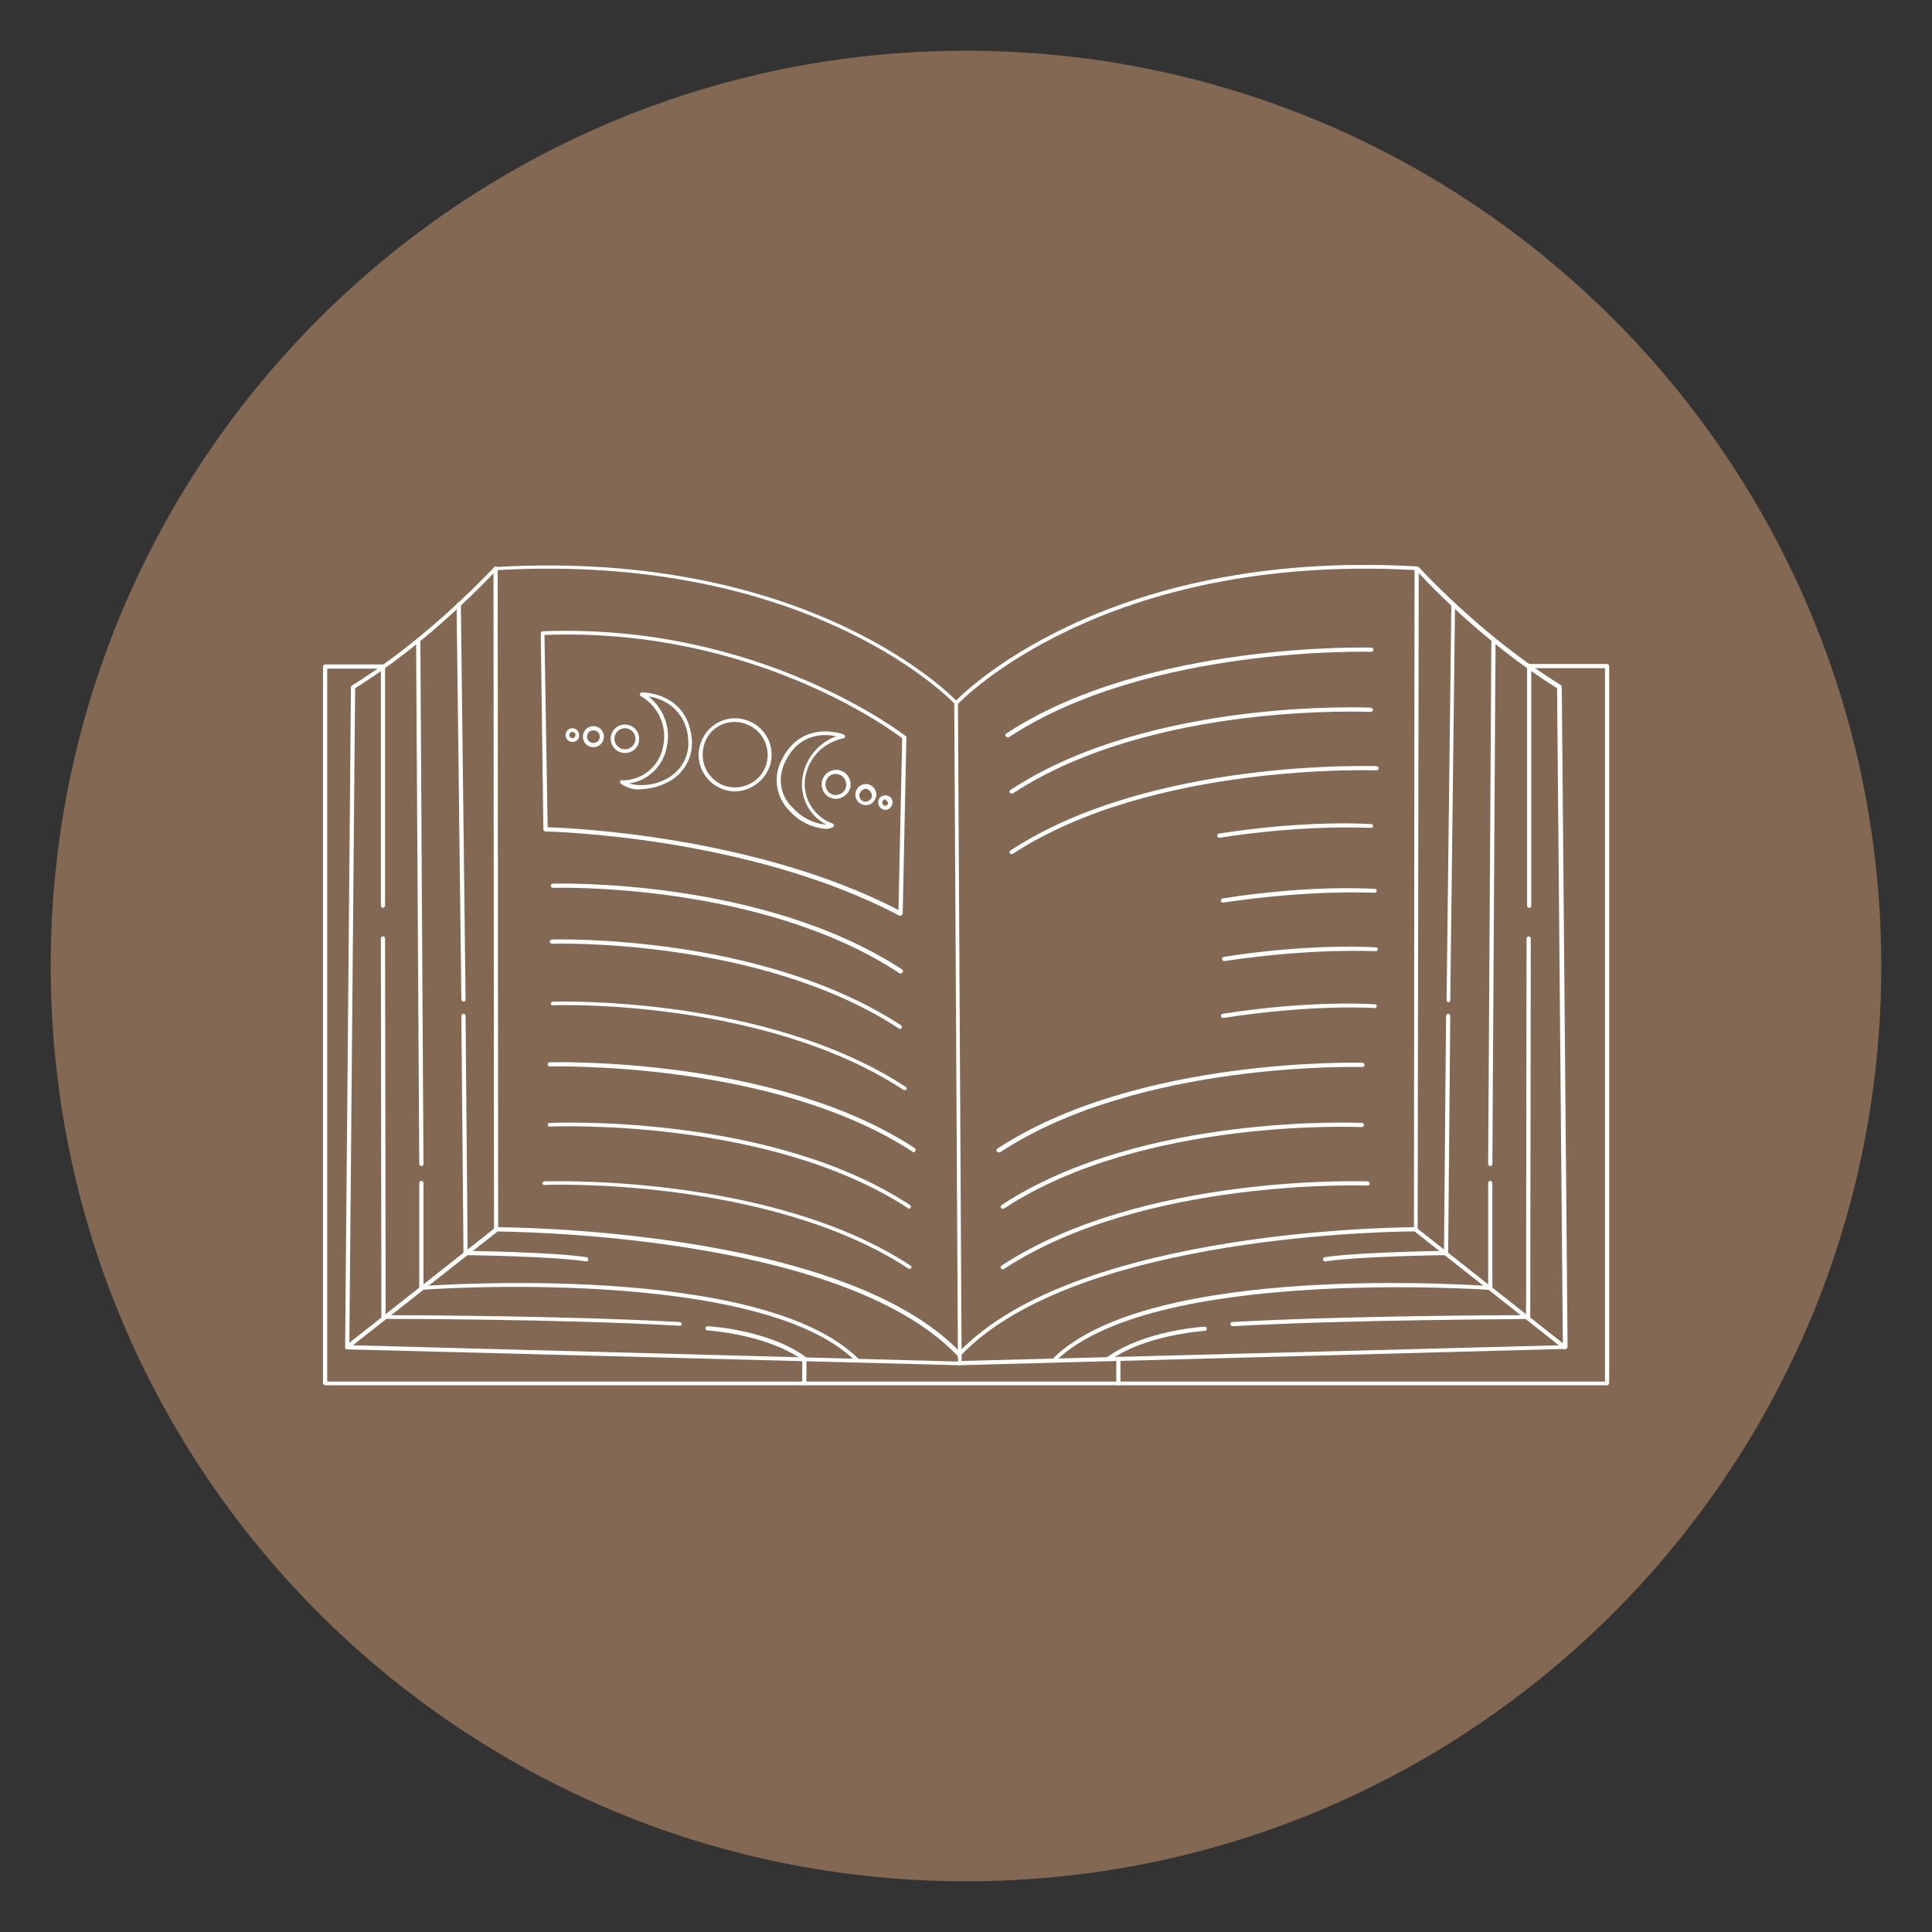 <svg xmlns="http://www.w3.org/2000/svg" xmlns:xlink="http://www.w3.org/1999/xlink" width="120" zoomAndPan="magnify" viewBox="0 0 90 90" height="120" preserveAspectRatio="xMidYMid meet" version="1.0"><rect x="0" y="0" width="90" height="90" fill="#333333" stroke="none"/><defs><clipPath id="fd2f33e427"><path d="M 2.363 2.363 L 87.637 2.363 L 87.637 87.637 L 2.363 87.637 Z M 2.363 2.363 " clip-rule="nonzero"/></clipPath><clipPath id="a27ce8df42"><path d="M 45 2.363 C 21.453 2.363 2.363 21.453 2.363 45 C 2.363 68.547 21.453 87.637 45 87.637 C 68.547 87.637 87.637 68.547 87.637 45 C 87.637 21.453 68.547 2.363 45 2.363 Z M 45 2.363 " clip-rule="nonzero"/></clipPath><clipPath id="508a113258"><path d="M 15.004 30 L 75 30 L 75 64.531 L 15.004 64.531 Z M 15.004 30 " clip-rule="nonzero"/></clipPath><clipPath id="545f2a21ff"><path d="M 37 63 L 38 63 L 38 64.531 L 37 64.531 Z M 37 63 " clip-rule="nonzero"/></clipPath><clipPath id="fd1ecda2f7"><path d="M 52 63 L 53 63 L 53 64.531 L 52 64.531 Z M 52 63 " clip-rule="nonzero"/></clipPath></defs><g clip-path="url(#fd2f33e427)"><g clip-path="url(#a27ce8df42)"><path fill="#836953" d="M 2.363 2.363 L 87.637 2.363 L 87.637 87.637 L 2.363 87.637 Z M 2.363 2.363 " fill-opacity="1" fill-rule="nonzero"/></g></g><g clip-path="url(#508a113258)"><path fill="#ffffff" d="M 74.863 64.531 L 15.145 64.531 C 15.098 64.531 15.047 64.48 15.047 64.43 L 15.047 31.051 C 15.047 31.004 15.098 30.953 15.145 30.953 L 17.84 30.953 C 17.891 30.953 17.938 31.004 17.938 31.051 C 17.938 31.102 17.891 31.148 17.84 31.148 L 15.242 31.148 L 15.242 64.359 L 74.766 64.359 L 74.766 31.125 L 71.234 31.125 C 71.188 31.125 71.137 31.078 71.137 31.027 C 71.137 30.977 71.188 30.93 71.234 30.93 L 74.863 30.93 C 74.91 30.93 74.961 30.977 74.961 31.027 L 74.961 64.43 C 74.934 64.504 74.91 64.531 74.863 64.531 Z M 74.863 64.531 " fill-opacity="1" fill-rule="nonzero"/></g><path fill="#ffffff" d="M 17.84 42.293 C 17.793 42.293 17.742 42.242 17.742 42.195 L 17.742 31.051 C 17.742 31.004 17.793 30.953 17.84 30.953 C 17.891 30.953 17.938 31.004 17.938 31.051 L 17.938 42.219 C 17.914 42.242 17.891 42.293 17.84 42.293 Z M 17.84 42.293 " fill-opacity="1" fill-rule="nonzero"/><path fill="#ffffff" d="M 31.66 61.758 C 26.098 61.438 17.938 61.438 17.863 61.438 C 17.816 61.438 17.766 61.387 17.766 61.34 L 17.742 43.715 C 17.742 43.668 17.793 43.617 17.84 43.617 C 17.891 43.617 17.938 43.668 17.938 43.715 L 17.965 61.266 C 18.871 61.266 26.418 61.289 31.66 61.586 C 31.711 61.586 31.758 61.633 31.758 61.684 C 31.758 61.73 31.711 61.758 31.66 61.758 Z M 31.66 61.758 " fill-opacity="1" fill-rule="nonzero"/><path fill="#ffffff" d="M 19.629 54.32 C 19.582 54.32 19.531 54.27 19.531 54.223 L 19.383 29.848 C 19.383 29.801 19.434 29.75 19.48 29.75 C 19.531 29.75 19.582 29.801 19.582 29.848 L 19.727 54.223 C 19.727 54.27 19.703 54.32 19.629 54.32 Z M 19.629 54.32 " fill-opacity="1" fill-rule="nonzero"/><path fill="#ffffff" d="M 19.629 60.086 C 19.582 60.086 19.531 60.039 19.531 59.988 L 19.531 55.105 C 19.531 55.055 19.582 55.008 19.629 55.008 C 19.68 55.008 19.727 55.055 19.727 55.105 L 19.727 59.988 C 19.727 60.039 19.68 60.086 19.629 60.086 Z M 19.629 60.086 " fill-opacity="1" fill-rule="nonzero"/><path fill="#ffffff" d="M 21.59 46.66 C 21.539 46.66 21.492 46.613 21.492 46.562 L 21.27 28.156 C 21.27 28.105 21.32 28.059 21.367 28.059 C 21.418 28.059 21.469 28.082 21.469 28.133 L 21.688 46.539 C 21.688 46.637 21.637 46.66 21.59 46.66 Z M 21.59 46.66 " fill-opacity="1" fill-rule="nonzero"/><path fill="#ffffff" d="M 21.688 58.469 C 21.637 58.469 21.59 58.418 21.59 58.367 L 21.492 47.324 C 21.492 47.273 21.539 47.227 21.59 47.227 C 21.637 47.227 21.688 47.273 21.688 47.324 L 21.785 58.367 C 21.785 58.418 21.738 58.469 21.688 58.469 Z M 21.688 58.469 " fill-opacity="1" fill-rule="nonzero"/><path fill="#ffffff" d="M 16.176 62.859 C 16.125 62.859 16.078 62.812 16.078 62.762 C 16.078 62.738 16.102 62.715 16.102 62.688 L 23.012 57.238 L 22.988 26.488 C 22.988 26.438 23.035 26.387 23.086 26.387 C 23.133 26.387 23.184 26.438 23.184 26.488 L 23.207 57.289 C 23.207 57.312 23.184 57.34 23.184 57.363 L 16.223 62.836 C 16.223 62.836 16.199 62.859 16.176 62.859 Z M 16.176 62.859 " fill-opacity="1" fill-rule="nonzero"/><path fill="#ffffff" d="M 44.695 63.203 C 44.672 63.203 44.648 63.203 44.625 63.18 C 39.133 57.363 23.258 57.387 23.109 57.363 C 23.059 57.363 23.012 57.312 23.012 57.266 C 23.012 57.215 23.059 57.168 23.109 57.168 C 23.281 57.168 39.234 57.168 44.77 63.031 C 44.797 63.082 44.797 63.129 44.77 63.156 C 44.746 63.203 44.723 63.203 44.695 63.203 Z M 44.695 63.203 " fill-opacity="1" fill-rule="nonzero"/><path fill="#ffffff" d="M 27.324 58.762 C 25.707 58.516 21.738 58.469 21.688 58.469 C 21.637 58.469 21.59 58.418 21.59 58.367 C 21.59 58.32 21.637 58.27 21.688 58.27 C 21.738 58.27 25.73 58.32 27.324 58.566 C 27.371 58.566 27.398 58.613 27.398 58.664 C 27.422 58.711 27.371 58.762 27.324 58.762 Z M 27.324 58.762 " fill-opacity="1" fill-rule="nonzero"/><path fill="#ffffff" d="M 39.941 63.449 C 39.918 63.449 39.895 63.449 39.871 63.426 C 35.41 58.957 19.801 60.062 19.629 60.086 C 19.582 60.086 19.531 60.062 19.531 60.012 C 19.531 59.965 19.555 59.914 19.605 59.914 C 20.242 59.867 35.461 58.785 39.992 63.301 C 40.016 63.328 40.016 63.402 39.992 63.426 C 39.992 63.449 39.969 63.449 39.941 63.449 Z M 39.941 63.449 " fill-opacity="1" fill-rule="nonzero"/><path fill="#ffffff" d="M 37.469 63.402 C 37.445 63.402 37.418 63.402 37.418 63.375 C 35.73 62.148 32.984 61.977 32.961 61.977 C 32.91 61.977 32.863 61.93 32.863 61.879 C 32.863 61.828 32.91 61.781 32.961 61.781 C 33.082 61.781 35.801 61.953 37.516 63.203 C 37.566 63.23 37.566 63.301 37.543 63.328 C 37.516 63.375 37.492 63.402 37.469 63.402 Z M 37.469 63.402 " fill-opacity="1" fill-rule="nonzero"/><path fill="#ffffff" d="M 41.953 45.359 C 41.93 45.359 41.93 45.359 41.902 45.336 C 35.41 41.066 25.852 41.359 25.754 41.359 C 25.707 41.359 25.656 41.312 25.656 41.262 C 25.656 41.215 25.707 41.164 25.754 41.164 C 25.852 41.164 35.461 40.871 42.027 45.164 C 42.074 45.188 42.074 45.238 42.051 45.289 C 42 45.336 41.977 45.336 41.953 45.359 Z M 41.953 45.359 " fill-opacity="1" fill-rule="nonzero"/><path fill="#ffffff" d="M 41.93 47.938 C 41.902 47.938 41.902 47.938 41.879 47.914 C 35.387 43.668 25.805 43.961 25.707 43.961 C 25.656 43.961 25.609 43.914 25.609 43.863 C 25.609 43.816 25.656 43.766 25.707 43.766 C 25.805 43.766 35.41 43.473 41.977 47.766 C 42.027 47.789 42.027 47.84 42 47.891 C 41.977 47.914 41.953 47.938 41.93 47.938 Z M 41.93 47.938 " fill-opacity="1" fill-rule="nonzero"/><path fill="#ffffff" d="M 42.125 50.785 C 42.102 50.785 42.102 50.785 42.074 50.762 C 35.582 46.516 25.852 46.809 25.754 46.832 C 25.707 46.832 25.656 46.809 25.656 46.762 C 25.656 46.711 25.707 46.66 25.754 46.66 C 25.852 46.66 35.656 46.344 42.199 50.637 C 42.246 50.664 42.246 50.711 42.223 50.762 C 42.199 50.762 42.172 50.785 42.125 50.785 Z M 42.125 50.785 " fill-opacity="1" fill-rule="nonzero"/><path fill="#ffffff" d="M 42.566 53.68 C 42.539 53.68 42.539 53.68 42.516 53.656 C 36.023 49.41 25.73 49.68 25.609 49.68 C 25.559 49.68 25.512 49.633 25.512 49.582 C 25.512 49.535 25.559 49.484 25.609 49.484 C 25.707 49.484 36.07 49.191 42.613 53.484 C 42.664 53.508 42.664 53.559 42.641 53.609 C 42.613 53.656 42.59 53.68 42.566 53.68 Z M 42.566 53.68 " fill-opacity="1" fill-rule="nonzero"/><path fill="#ffffff" d="M 42.344 56.309 C 42.32 56.309 42.32 56.309 42.297 56.281 C 35.801 52.035 25.707 52.48 25.609 52.48 C 25.559 52.48 25.512 52.453 25.512 52.406 C 25.512 52.355 25.535 52.309 25.609 52.309 C 25.707 52.309 35.852 51.84 42.395 56.137 C 42.441 56.16 42.441 56.211 42.418 56.258 C 42.418 56.281 42.371 56.309 42.344 56.309 Z M 42.344 56.309 " fill-opacity="1" fill-rule="nonzero"/><path fill="#ffffff" d="M 42.344 59.105 C 42.32 59.105 42.32 59.105 42.297 59.082 C 35.801 54.836 25.461 55.18 25.363 55.203 C 25.312 55.203 25.266 55.18 25.266 55.129 C 25.266 55.082 25.312 55.031 25.363 55.031 C 25.461 55.031 35.875 54.664 42.418 58.957 C 42.469 58.984 42.469 59.031 42.441 59.082 C 42.418 59.105 42.395 59.105 42.344 59.105 Z M 42.344 59.105 " fill-opacity="1" fill-rule="nonzero"/><path fill="#ffffff" d="M 44.695 63.598 C 44.648 63.598 44.598 63.547 44.598 63.5 C 44.598 63.449 44.648 63.402 44.695 63.402 L 72.805 62.664 L 72.535 32.059 C 69.055 29.898 66.262 26.902 65.969 26.559 C 51.312 25.727 44.695 32.723 44.625 32.793 C 44.598 32.82 44.527 32.82 44.5 32.793 C 44.477 32.77 44.477 32.695 44.5 32.672 C 44.574 32.598 51.238 25.531 66.016 26.387 C 66.039 26.387 66.066 26.414 66.09 26.414 C 66.113 26.438 69.031 29.652 72.707 31.91 C 72.73 31.934 72.754 31.961 72.754 31.984 L 73.023 62.738 C 73.023 62.785 72.977 62.836 72.926 62.836 Z M 44.695 63.598 " fill-opacity="1" fill-rule="nonzero"/><path fill="#ffffff" d="M 71.234 42.293 C 71.188 42.293 71.137 42.242 71.137 42.195 L 71.137 31.102 C 71.137 31.051 71.188 31.004 71.234 31.004 C 71.285 31.004 71.332 31.051 71.332 31.102 L 71.332 42.219 C 71.332 42.27 71.285 42.293 71.234 42.293 Z M 71.234 42.293 " fill-opacity="1" fill-rule="nonzero"/><path fill="#ffffff" d="M 57.414 61.781 C 57.367 61.781 57.316 61.73 57.316 61.684 C 57.316 61.633 57.367 61.586 57.391 61.586 C 62.633 61.289 70.18 61.266 71.09 61.266 L 71.113 43.715 C 71.113 43.668 71.16 43.617 71.211 43.617 C 71.262 43.617 71.309 43.668 71.309 43.715 L 71.285 61.34 C 71.285 61.387 71.234 61.438 71.188 61.438 C 71.113 61.461 62.977 61.461 57.414 61.781 Z M 57.414 61.781 " fill-opacity="1" fill-rule="nonzero"/><path fill="#ffffff" d="M 69.422 54.32 C 69.371 54.32 69.324 54.27 69.324 54.223 L 69.473 29.875 C 69.473 29.824 69.52 29.777 69.57 29.777 C 69.617 29.777 69.668 29.824 69.668 29.875 L 69.52 54.223 C 69.52 54.27 69.473 54.32 69.422 54.32 Z M 69.422 54.32 " fill-opacity="1" fill-rule="nonzero"/><path fill="#ffffff" d="M 69.422 60.086 C 69.371 60.086 69.324 60.039 69.324 59.988 L 69.324 55.105 C 69.324 55.055 69.371 55.008 69.422 55.008 C 69.473 55.008 69.52 55.055 69.52 55.105 L 69.52 59.988 C 69.52 60.062 69.473 60.086 69.422 60.086 Z M 69.422 60.086 " fill-opacity="1" fill-rule="nonzero"/><path fill="#ffffff" d="M 67.484 46.688 C 67.438 46.688 67.387 46.637 67.387 46.59 L 67.609 28.18 C 67.609 28.133 67.633 28.082 67.684 28.082 C 67.73 28.082 67.781 28.133 67.781 28.18 L 67.559 46.59 C 67.559 46.637 67.535 46.688 67.484 46.688 Z M 67.484 46.688 " fill-opacity="1" fill-rule="nonzero"/><path fill="#ffffff" d="M 67.363 58.469 C 67.316 58.469 67.266 58.418 67.266 58.367 L 67.363 47.324 C 67.363 47.273 67.414 47.227 67.461 47.227 C 67.512 47.227 67.559 47.273 67.559 47.324 L 67.461 58.367 C 67.461 58.418 67.414 58.469 67.363 58.469 Z M 67.363 58.469 " fill-opacity="1" fill-rule="nonzero"/><path fill="#ffffff" d="M 72.879 62.859 C 72.852 62.859 72.828 62.859 72.828 62.836 L 65.895 57.363 C 65.867 57.34 65.867 57.312 65.867 57.289 L 65.895 26.488 C 65.895 26.438 65.941 26.387 65.992 26.387 C 66.039 26.387 66.09 26.438 66.09 26.488 L 66.039 57.238 L 72.949 62.688 C 73 62.715 73 62.785 72.977 62.812 C 72.949 62.836 72.926 62.859 72.879 62.859 Z M 72.879 62.859 " fill-opacity="1" fill-rule="nonzero"/><path fill="#ffffff" d="M 44.695 63.203 C 44.648 63.203 44.598 63.156 44.598 63.105 C 44.598 63.082 44.598 63.059 44.625 63.031 C 50.16 57.168 65.77 57.168 65.941 57.168 C 65.992 57.168 66.039 57.215 66.039 57.266 C 66.039 57.312 65.992 57.363 65.941 57.363 C 65.941 57.363 65.941 57.363 65.918 57.363 C 65.402 57.363 50.16 57.438 44.746 63.156 C 44.746 63.203 44.723 63.203 44.695 63.203 Z M 44.695 63.203 " fill-opacity="1" fill-rule="nonzero"/><path fill="#ffffff" d="M 61.727 58.762 C 61.68 58.762 61.629 58.711 61.629 58.664 C 61.629 58.613 61.652 58.59 61.703 58.566 C 63.32 58.32 67.316 58.27 67.34 58.27 C 67.387 58.27 67.438 58.32 67.438 58.367 C 67.438 58.418 67.387 58.469 67.34 58.469 C 67.34 58.469 63.344 58.516 61.727 58.762 C 61.754 58.762 61.754 58.762 61.727 58.762 Z M 61.727 58.762 " fill-opacity="1" fill-rule="nonzero"/><path fill="#ffffff" d="M 49.109 63.473 C 49.059 63.473 49.012 63.426 49.012 63.375 C 49.012 63.352 49.012 63.328 49.035 63.301 C 53.543 58.785 68.762 59.867 69.422 59.914 C 69.473 59.914 69.52 59.965 69.496 60.012 C 69.496 60.062 69.445 60.113 69.398 60.086 C 69.25 60.086 53.617 58.984 49.156 63.426 C 49.156 63.449 49.133 63.473 49.109 63.473 Z M 49.109 63.473 " fill-opacity="1" fill-rule="nonzero"/><path fill="#ffffff" d="M 51.605 63.402 C 51.559 63.402 51.508 63.352 51.508 63.301 C 51.508 63.277 51.535 63.254 51.559 63.23 C 53.297 61.977 56.02 61.805 56.117 61.805 C 56.164 61.805 56.215 61.828 56.215 61.902 C 56.215 61.953 56.191 62 56.117 62 C 56.09 62 53.324 62.172 51.656 63.402 C 51.656 63.402 51.633 63.402 51.605 63.402 Z M 51.605 63.402 " fill-opacity="1" fill-rule="nonzero"/><path fill="#ffffff" d="M 46.512 53.68 C 46.461 53.68 46.414 53.633 46.414 53.582 C 46.414 53.559 46.438 53.535 46.461 53.508 C 53.004 49.215 63.371 49.508 63.469 49.508 C 63.516 49.508 63.566 49.559 63.566 49.605 C 63.566 49.656 63.516 49.707 63.469 49.707 C 63.371 49.707 53.078 49.41 46.586 53.68 C 46.535 53.68 46.535 53.68 46.512 53.68 Z M 46.512 53.68 " fill-opacity="1" fill-rule="nonzero"/><path fill="#ffffff" d="M 46.707 56.309 C 46.656 56.309 46.609 56.258 46.609 56.211 C 46.609 56.184 46.633 56.16 46.656 56.137 C 53.199 51.84 63.344 52.309 63.441 52.309 C 63.492 52.309 63.539 52.355 63.539 52.406 C 63.539 52.453 63.492 52.504 63.441 52.504 C 63.344 52.504 53.25 52.035 46.754 56.309 C 46.754 56.309 46.73 56.309 46.707 56.309 Z M 46.707 56.309 " fill-opacity="1" fill-rule="nonzero"/><path fill="#ffffff" d="M 46.707 59.129 C 46.656 59.129 46.609 59.082 46.609 59.031 C 46.609 59.008 46.633 58.984 46.656 58.957 C 53.199 54.664 63.59 55.031 63.711 55.031 C 63.762 55.031 63.809 55.082 63.809 55.129 C 63.809 55.18 63.762 55.227 63.711 55.227 C 63.613 55.227 53.273 54.859 46.781 59.105 C 46.754 59.129 46.73 59.129 46.707 59.129 Z M 46.707 59.129 " fill-opacity="1" fill-rule="nonzero"/><path fill="#ffffff" d="M 46.926 34.34 C 46.879 34.34 46.828 34.293 46.828 34.242 C 46.828 34.219 46.855 34.195 46.879 34.168 C 53.422 29.875 63.785 30.168 63.883 30.168 C 63.934 30.168 63.98 30.219 63.98 30.266 C 63.98 30.316 63.934 30.363 63.883 30.363 C 63.785 30.363 53.496 30.07 47 34.34 C 46.953 34.34 46.953 34.34 46.926 34.34 Z M 46.926 34.34 " fill-opacity="1" fill-rule="nonzero"/><path fill="#ffffff" d="M 47.125 36.969 C 47.074 36.969 47.023 36.918 47.023 36.867 C 47.023 36.844 47.051 36.82 47.074 36.797 C 53.617 32.5 63.762 32.965 63.859 32.965 C 63.91 32.965 63.957 33.016 63.957 33.066 C 63.957 33.113 63.91 33.164 63.859 33.164 C 63.762 33.164 53.664 32.695 47.172 36.969 C 47.172 36.969 47.148 36.969 47.125 36.969 Z M 47.125 36.969 " fill-opacity="1" fill-rule="nonzero"/><path fill="#ffffff" d="M 47.125 39.789 C 47.074 39.789 47.023 39.742 47.023 39.691 C 47.023 39.668 47.051 39.641 47.074 39.617 C 53.617 35.324 64.008 35.691 64.129 35.691 C 64.18 35.691 64.227 35.738 64.227 35.789 C 64.227 35.84 64.18 35.887 64.129 35.887 C 64.031 35.887 53.691 35.52 47.195 39.766 C 47.172 39.789 47.148 39.789 47.125 39.789 Z M 47.125 39.789 " fill-opacity="1" fill-rule="nonzero"/><path fill="#ffffff" d="M 44.695 63.598 L 16.176 62.859 C 16.125 62.859 16.078 62.812 16.078 62.762 L 16.348 32.008 C 16.348 31.984 16.371 31.961 16.395 31.934 C 20.047 29.676 22.961 26.461 23.012 26.438 C 23.035 26.414 23.059 26.414 23.086 26.414 C 37.859 25.555 44.551 32.621 44.598 32.695 C 44.625 32.723 44.625 32.746 44.625 32.77 L 44.797 63.547 C 44.797 63.574 44.746 63.598 44.695 63.598 Z M 16.273 62.664 L 44.625 63.426 L 44.453 32.77 C 44.012 32.305 37.348 25.75 23.133 26.559 C 22.816 26.879 20.02 29.898 16.543 32.059 Z M 16.273 62.664 " fill-opacity="1" fill-rule="nonzero"/><g clip-path="url(#545f2a21ff)"><path fill="#ffffff" d="M 37.469 64.531 C 37.418 64.531 37.371 64.48 37.371 64.43 L 37.371 63.301 C 37.371 63.254 37.418 63.203 37.469 63.203 C 37.516 63.203 37.566 63.254 37.566 63.301 L 37.566 64.43 C 37.543 64.504 37.516 64.531 37.469 64.531 Z M 37.469 64.531 " fill-opacity="1" fill-rule="nonzero"/></g><g clip-path="url(#fd1ecda2f7)"><path fill="#ffffff" d="M 52.098 64.531 C 52.047 64.531 52 64.48 52 64.43 L 52 63.301 C 52 63.254 52.047 63.203 52.098 63.203 C 52.145 63.203 52.195 63.254 52.195 63.301 L 52.195 64.43 C 52.195 64.504 52.172 64.531 52.098 64.531 Z M 52.098 64.531 " fill-opacity="1" fill-rule="nonzero"/></g><path fill="#ffffff" d="M 56.801 39.027 C 56.754 39.027 56.703 38.98 56.703 38.93 C 56.703 38.883 56.73 38.855 56.777 38.832 C 61.043 38.168 63.859 38.391 63.883 38.391 C 63.934 38.391 63.98 38.441 63.957 38.488 C 63.957 38.539 63.91 38.586 63.859 38.562 C 63.836 38.586 61.043 38.367 56.801 39.027 Z M 56.801 39.027 " fill-opacity="1" fill-rule="nonzero"/><path fill="#ffffff" d="M 56.973 42.047 C 56.926 42.047 56.875 42 56.875 41.949 C 56.875 41.898 56.898 41.875 56.949 41.852 C 61.215 41.188 64.031 41.41 64.055 41.41 C 64.105 41.41 64.152 41.457 64.129 41.508 C 64.129 41.555 64.078 41.605 64.031 41.582 C 64.031 41.605 61.238 41.41 56.973 42.047 C 57 42.047 57 42.047 56.973 42.047 Z M 56.973 42.047 " fill-opacity="1" fill-rule="nonzero"/><path fill="#ffffff" d="M 57.023 44.773 C 56.973 44.773 56.926 44.723 56.926 44.672 C 56.926 44.625 56.949 44.602 57 44.574 C 61.262 43.914 64.078 44.133 64.105 44.133 C 64.152 44.133 64.203 44.184 64.18 44.23 C 64.18 44.281 64.129 44.328 64.078 44.305 C 64.055 44.328 61.262 44.133 57.023 44.773 Z M 57.023 44.773 " fill-opacity="1" fill-rule="nonzero"/><path fill="#ffffff" d="M 56.973 47.422 C 56.926 47.422 56.875 47.375 56.875 47.324 C 56.875 47.273 56.898 47.25 56.949 47.227 C 61.215 46.562 64.031 46.785 64.055 46.785 C 64.105 46.785 64.152 46.832 64.129 46.883 C 64.129 46.934 64.078 46.98 64.031 46.957 C 64.031 46.957 61.238 46.762 56.973 47.422 C 57 47.422 57 47.422 56.973 47.422 Z M 56.973 47.422 " fill-opacity="1" fill-rule="nonzero"/><path fill="#ffffff" d="M 41.953 42.66 C 41.93 42.66 41.93 42.66 41.902 42.66 C 34.848 38.93 25.512 38.734 25.414 38.734 C 25.363 38.734 25.312 38.684 25.312 38.637 L 25.191 29.504 C 25.191 29.457 25.242 29.406 25.289 29.406 C 35.41 29.016 42.125 34.242 42.199 34.293 C 42.223 34.316 42.223 34.34 42.223 34.367 L 42.051 42.562 C 42.051 42.586 42.027 42.613 42 42.637 C 41.977 42.637 41.977 42.66 41.953 42.66 Z M 25.512 38.539 C 26.492 38.562 35.164 38.93 41.855 42.391 L 42.027 34.391 C 41.488 33.973 34.992 29.211 25.363 29.578 Z M 25.512 38.539 " fill-opacity="1" fill-rule="nonzero"/><path fill="#ffffff" d="M 29.113 35.078 C 28.746 35.078 28.449 34.781 28.449 34.414 C 28.449 34.047 28.746 33.75 29.113 33.75 C 29.48 33.75 29.773 34.047 29.773 34.414 C 29.797 34.781 29.48 35.078 29.113 35.078 Z M 29.113 33.922 C 28.844 33.922 28.621 34.145 28.621 34.414 C 28.621 34.684 28.844 34.906 29.113 34.906 C 29.383 34.906 29.602 34.684 29.602 34.414 C 29.602 34.145 29.383 33.922 29.113 33.922 Z M 29.113 33.922 " fill-opacity="1" fill-rule="nonzero"/><path fill="#ffffff" d="M 27.641 34.809 C 27.371 34.809 27.152 34.586 27.152 34.316 C 27.152 34.047 27.371 33.824 27.641 33.824 C 27.91 33.824 28.133 34.047 28.133 34.316 C 28.133 34.586 27.91 34.809 27.641 34.809 Z M 27.641 34.023 C 27.469 34.023 27.348 34.145 27.348 34.316 C 27.348 34.488 27.469 34.609 27.641 34.609 C 27.812 34.609 27.938 34.488 27.938 34.316 C 27.938 34.145 27.812 34.023 27.641 34.023 Z M 27.641 34.023 " fill-opacity="1" fill-rule="nonzero"/><path fill="#ffffff" d="M 26.66 34.562 C 26.492 34.562 26.344 34.414 26.344 34.242 C 26.344 34.07 26.492 33.922 26.66 33.922 C 26.832 33.922 26.98 34.07 26.98 34.242 C 27.004 34.414 26.859 34.562 26.66 34.562 Z M 26.66 34.094 C 26.59 34.094 26.516 34.168 26.516 34.242 C 26.516 34.316 26.59 34.391 26.66 34.391 C 26.734 34.391 26.809 34.316 26.809 34.242 C 26.809 34.145 26.734 34.094 26.66 34.094 Z M 26.66 34.094 " fill-opacity="1" fill-rule="nonzero"/><path fill="#ffffff" d="M 38.938 37.211 C 38.57 37.211 38.277 36.918 38.277 36.551 C 38.277 36.477 38.277 36.426 38.301 36.352 C 38.398 36.008 38.766 35.789 39.133 35.887 C 39.477 35.984 39.699 36.352 39.602 36.723 C 39.504 37.016 39.234 37.211 38.938 37.211 Z M 38.473 36.402 C 38.398 36.672 38.547 36.941 38.793 37.016 C 39.062 37.09 39.332 36.941 39.402 36.695 C 39.477 36.426 39.332 36.156 39.086 36.082 C 38.816 35.984 38.547 36.133 38.473 36.402 Z M 38.473 36.402 " fill-opacity="1" fill-rule="nonzero"/><path fill="#ffffff" d="M 34.258 36.867 C 34.086 36.867 33.941 36.844 33.77 36.797 C 32.863 36.523 32.348 35.594 32.617 34.684 C 32.887 33.777 33.816 33.262 34.723 33.531 C 35.629 33.801 36.145 34.734 35.875 35.641 C 35.656 36.352 34.992 36.844 34.258 36.867 Z M 34.234 33.629 C 33.547 33.629 32.961 34.07 32.789 34.734 C 32.566 35.543 33.008 36.379 33.816 36.625 C 34.625 36.844 35.461 36.402 35.703 35.594 C 35.926 34.781 35.484 33.949 34.676 33.703 C 34.527 33.652 34.383 33.629 34.234 33.629 Z M 32.691 34.707 Z M 32.691 34.707 " fill-opacity="1" fill-rule="nonzero"/><path fill="#ffffff" d="M 40.336 37.508 C 40.066 37.508 39.844 37.285 39.844 37.016 C 39.844 36.746 40.066 36.523 40.336 36.523 C 40.605 36.523 40.824 36.746 40.824 37.016 C 40.824 37.066 40.824 37.113 40.801 37.141 C 40.727 37.383 40.555 37.508 40.336 37.508 Z M 40.336 36.746 C 40.215 36.746 40.09 36.844 40.043 36.969 C 39.992 37.113 40.09 37.285 40.238 37.336 C 40.383 37.383 40.555 37.285 40.605 37.141 C 40.652 36.992 40.555 36.82 40.41 36.77 C 40.383 36.746 40.359 36.746 40.336 36.746 Z M 40.336 36.746 " fill-opacity="1" fill-rule="nonzero"/><path fill="#ffffff" d="M 41.242 37.727 C 41.219 37.727 41.168 37.727 41.145 37.703 C 40.973 37.652 40.875 37.48 40.922 37.285 C 40.973 37.113 41.145 37.016 41.34 37.066 C 41.535 37.113 41.609 37.285 41.562 37.48 C 41.512 37.629 41.391 37.727 41.242 37.727 Z M 41.242 37.238 C 41.168 37.238 41.094 37.309 41.094 37.383 C 41.094 37.457 41.145 37.508 41.191 37.531 C 41.242 37.531 41.266 37.531 41.293 37.531 C 41.363 37.48 41.391 37.41 41.34 37.336 C 41.316 37.309 41.293 37.285 41.242 37.262 C 41.266 37.262 41.266 37.238 41.242 37.238 Z M 41.242 37.238 " fill-opacity="1" fill-rule="nonzero"/><path fill="#ffffff" d="M 38.473 38.613 C 37.836 38.562 37.223 38.27 36.781 37.777 C 36.168 37.164 36 36.23 36.391 35.445 C 37.32 33.48 39.281 34.195 39.305 34.219 C 39.355 34.242 39.379 34.293 39.355 34.34 C 39.355 34.367 39.332 34.391 39.281 34.391 C 37.688 34.781 37.543 36.133 37.516 36.18 C 37.348 37.113 37.887 38.047 38.793 38.367 C 38.84 38.391 38.863 38.441 38.84 38.488 C 38.84 38.512 38.816 38.539 38.793 38.539 C 38.695 38.586 38.57 38.613 38.473 38.613 Z M 38.449 34.242 C 37.859 34.242 37.051 34.465 36.562 35.52 C 36.219 36.23 36.34 37.09 36.93 37.629 C 37.32 38.07 37.887 38.367 38.496 38.414 C 37.664 37.996 37.223 37.066 37.395 36.156 C 37.543 35.297 38.156 34.586 38.965 34.293 C 38.766 34.266 38.621 34.242 38.449 34.242 Z M 38.449 34.242 " fill-opacity="1" fill-rule="nonzero"/><path fill="#ffffff" d="M 29.824 36.77 C 29.504 36.797 29.188 36.695 28.918 36.5 C 28.891 36.477 28.867 36.426 28.891 36.402 C 28.891 36.352 28.941 36.328 28.988 36.352 C 29.945 36.352 30.754 35.668 30.902 34.707 C 31.074 33.801 30.656 32.895 29.848 32.426 C 29.797 32.402 29.797 32.352 29.824 32.305 C 29.848 32.277 29.871 32.254 29.898 32.254 C 29.922 32.254 32.004 32.23 32.223 34.391 C 32.324 35.25 31.855 36.082 31.074 36.453 C 30.707 36.648 30.266 36.746 29.824 36.77 Z M 29.285 36.5 C 29.871 36.648 30.484 36.574 31 36.305 C 31.711 35.961 32.152 35.199 32.055 34.414 C 32.004 33.406 31.246 32.574 30.215 32.449 C 30.902 32.992 31.246 33.875 31.074 34.734 C 30.926 35.668 30.191 36.379 29.285 36.5 Z M 29.285 36.5 " fill-opacity="1" fill-rule="nonzero"/></svg>